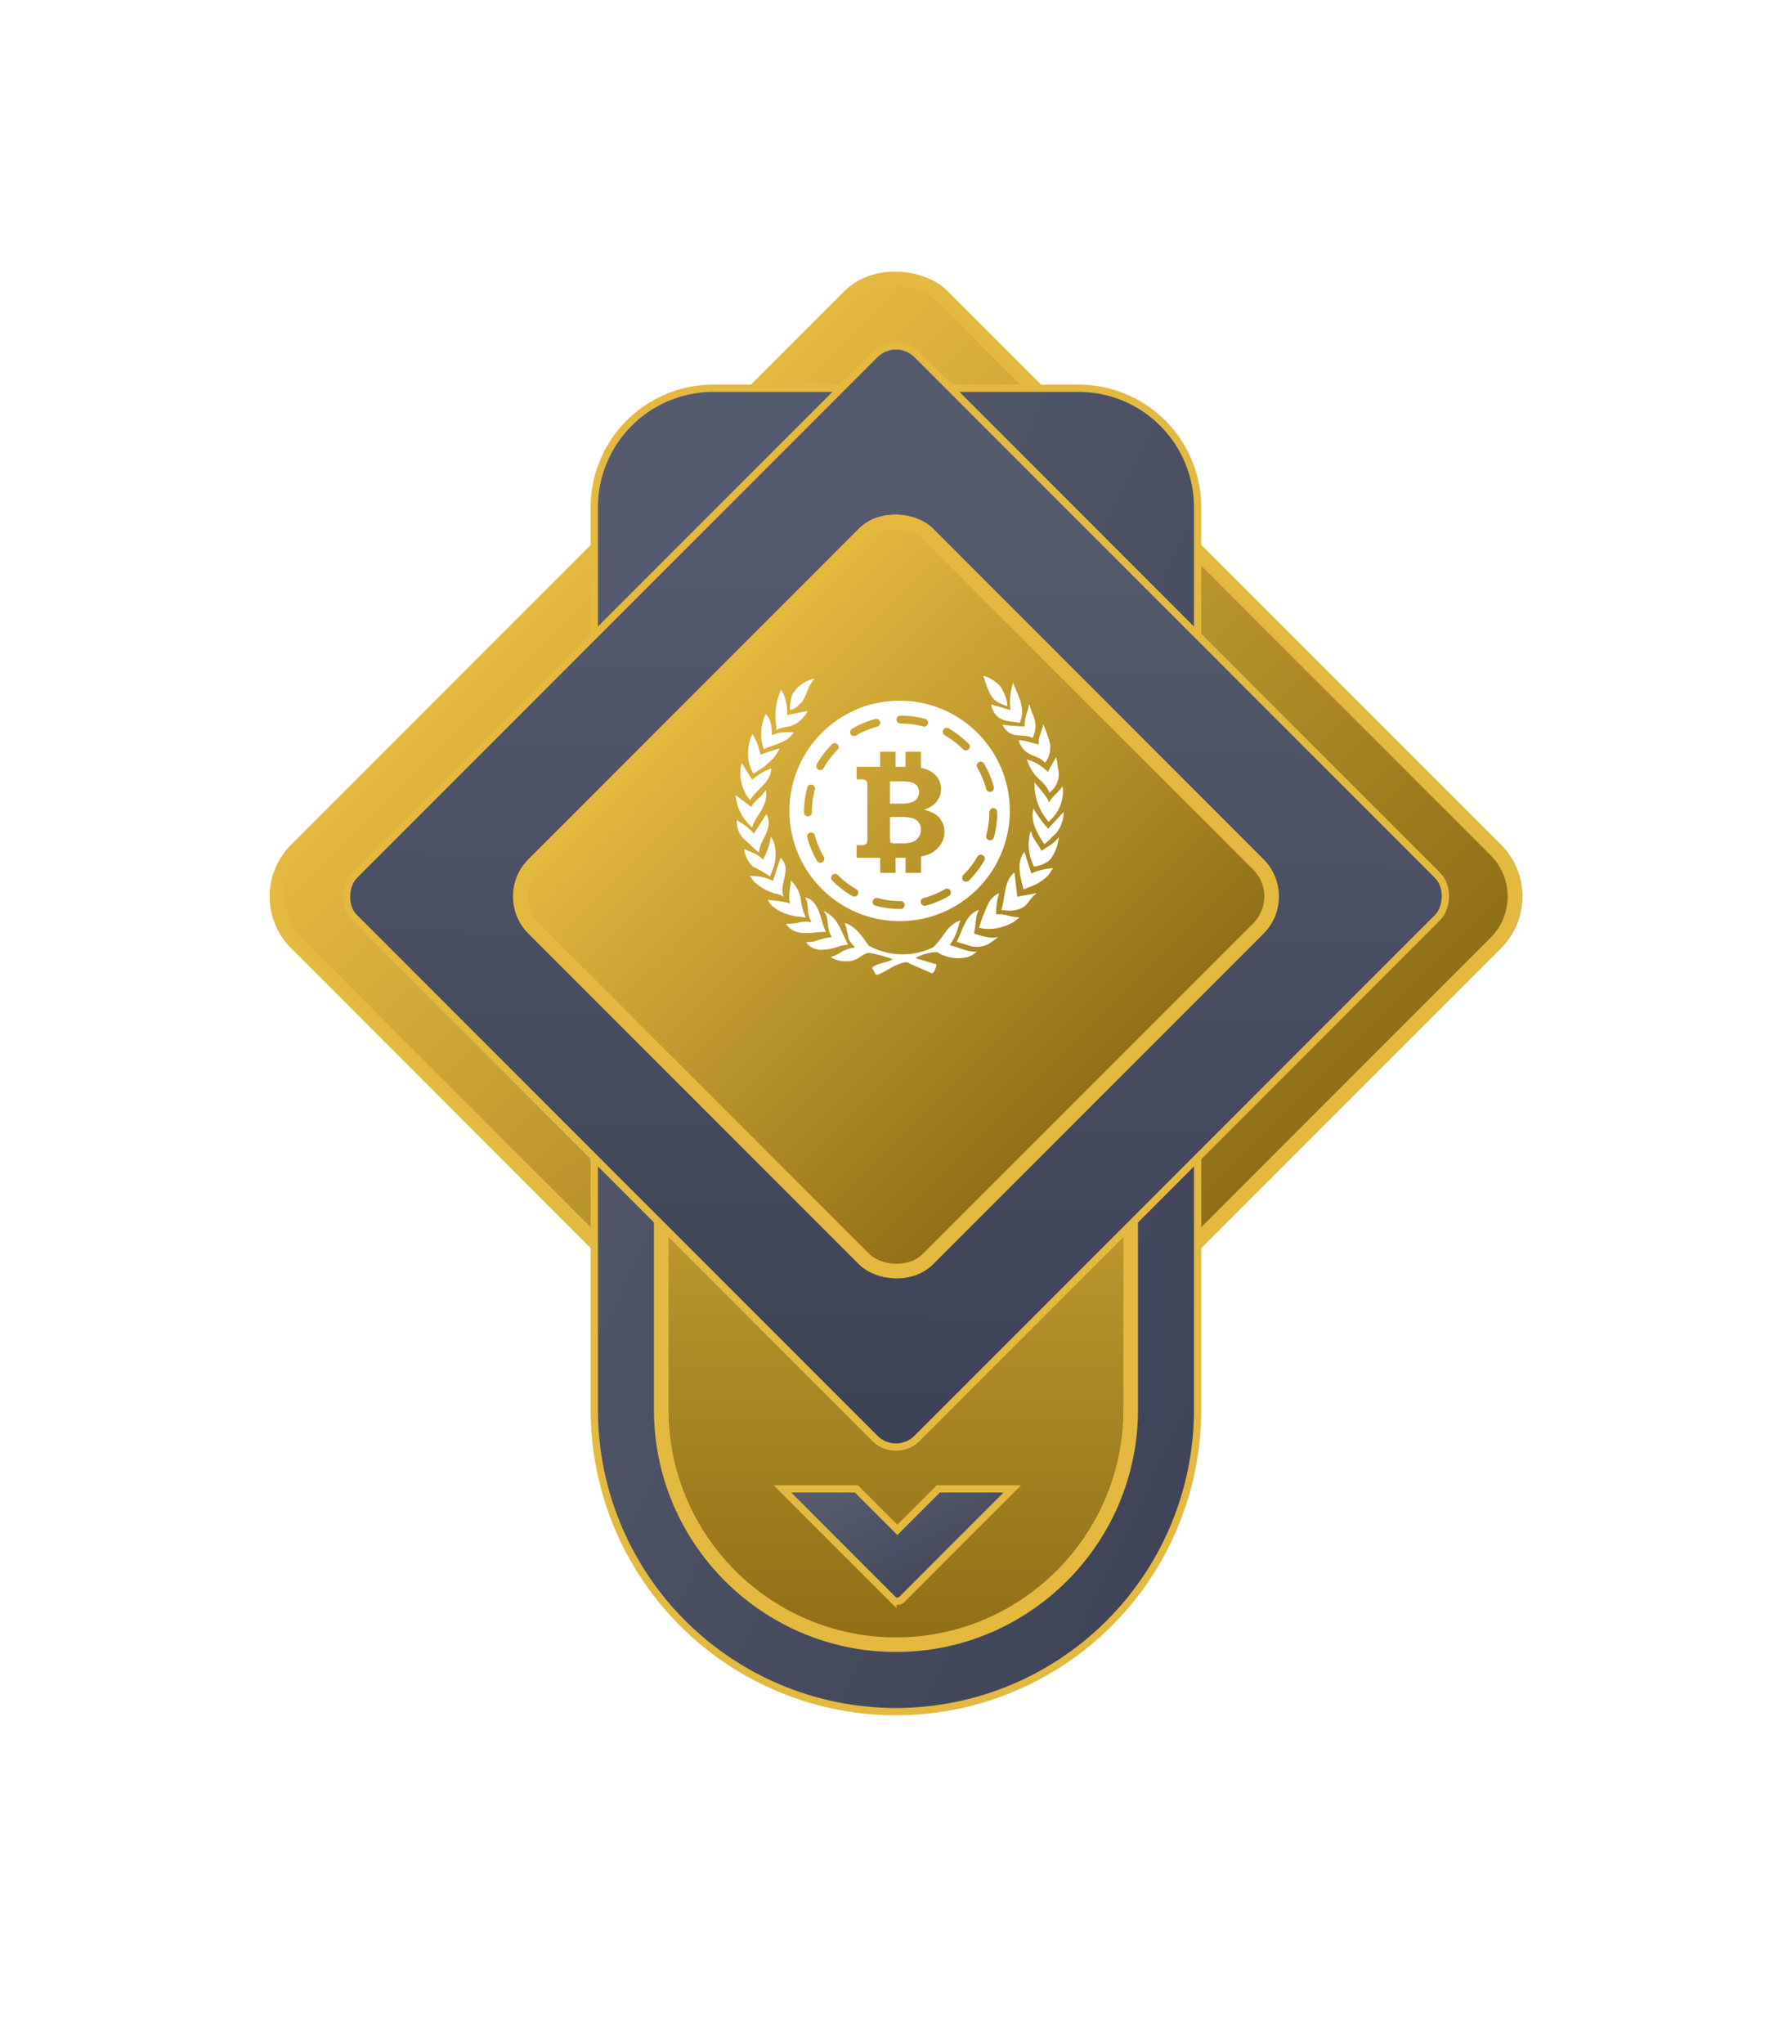 <svg xmlns="http://www.w3.org/2000/svg" xmlns:xlink="http://www.w3.org/1999/xlink" width="245.722" height="280.076" viewBox="0 0 245.722 280.076"><defs><linearGradient id="a" x1="0.5" x2="0.5" y2="1" gradientUnits="objectBoundingBox"><stop offset="0" stop-color="#e4b940"/><stop offset="1" stop-color="#8e6f16"/></linearGradient><filter id="b" x="2.848" y="2.848" width="240.026" height="240.026" filterUnits="userSpaceOnUse"><feOffset dy="10" input="SourceAlpha"/><feGaussianBlur stdDeviation="10" result="c"/><feFlood flood-opacity="0.4"/><feComposite operator="in" in2="c"/><feComposite in="SourceGraphic"/></filter><linearGradient id="d" x1="0.146" y1="0.146" x2="0.952" y2="0.974" gradientUnits="objectBoundingBox"><stop offset="0" stop-color="#565a6f"/><stop offset="1" stop-color="#3e4257"/></linearGradient><filter id="e" x="35.996" y="7.713" width="173.731" height="272.362" filterUnits="userSpaceOnUse"><feOffset dy="10" input="SourceAlpha"/><feGaussianBlur stdDeviation="15" result="f"/><feFlood flood-opacity="0.302"/><feComposite operator="in" in2="f"/><feComposite in="SourceGraphic"/></filter><filter id="h" x="59.676" y="87.886" width="126.372" height="168.51" filterUnits="userSpaceOnUse"><feOffset dy="10" input="SourceAlpha"/><feGaussianBlur stdDeviation="10" result="i"/><feFlood flood-opacity="0.4"/><feComposite operator="in" in2="i"/><feComposite in="SourceGraphic"/></filter><filter id="k" x="0" y="0" width="245.722" height="245.722" filterUnits="userSpaceOnUse"><feOffset dy="10" input="SourceAlpha"/><feGaussianBlur stdDeviation="15" result="l"/><feFlood flood-opacity="0.302"/><feComposite operator="in" in2="l"/><feComposite in="SourceGraphic"/></filter><filter id="n" x="61.082" y="158.547" width="123.938" height="106.401" filterUnits="userSpaceOnUse"><feOffset dy="10" input="SourceAlpha"/><feGaussianBlur stdDeviation="15" result="o"/><feFlood flood-opacity="0.302"/><feComposite operator="in" in2="o"/><feComposite in="SourceGraphic"/></filter><filter id="q" x="37.376" y="37.376" width="170.971" height="170.971" filterUnits="userSpaceOnUse"><feOffset dy="10" input="SourceAlpha"/><feGaussianBlur stdDeviation="10" result="r"/><feFlood flood-opacity="0.4"/><feComposite operator="in" in2="r"/><feComposite in="SourceGraphic"/></filter></defs><g transform="translate(5.956 -159.544)"><g transform="translate(26.892 182.392)"><g transform="translate(0 0)"><g transform="matrix(1, 0, 0, 1, -32.85, -22.85)" filter="url(#b)"><g transform="translate(32.85 112.86) rotate(-45)" stroke="#e4b940" stroke-width="2" fill="url(#a)"><rect width="127.298" height="127.298" rx="10" stroke="none"/><rect x="1" y="1" width="125.298" height="125.298" rx="9" fill="none"/></g></g></g></g><g transform="matrix(1, 0, 0, 1, -5.96, 159.54)" filter="url(#e)"><path d="M139.6,334.94V211.265a16.323,16.323,0,0,0-16.324-16.322H73.2a16.323,16.323,0,0,0-16.324,16.322V334.94a41.366,41.366,0,0,0,41.366,41.366h0A41.366,41.366,0,0,0,139.6,334.94Z" transform="translate(24.62 -151.73)" stroke="#e4b940" stroke-width="1" fill="url(#d)"/></g><g transform="matrix(1, 0, 0, 1, -5.96, 159.54)" filter="url(#h)"><g transform="translate(27.76 -126.91)" fill="url(#a)"><path d="M 95.1 342.31 C 77.353 342.31 62.914 327.871 62.914 310.124 L 62.914 235.8 L 127.286 235.8 L 127.286 310.124 C 127.286 327.871 112.847 342.31 95.1 342.31 Z" stroke="none"/><path d="M 63.914 236.8 L 63.914 310.124 C 63.914 327.32 77.904 341.31 95.1 341.31 C 112.296 341.31 126.286 327.32 126.286 310.124 L 126.286 236.8 L 63.914 236.8 M 61.914 234.8 L 128.286 234.8 L 128.286 310.124 C 128.286 328.422 113.398 343.31 95.1 343.31 C 76.802 343.31 61.914 328.422 61.914 310.124 L 61.914 234.8 Z" stroke="none" fill="#e4b940"/></g></g><g transform="matrix(1, 0, 0, 1, -5.96, 159.54)" filter="url(#k)"><rect width="109.112" height="109.112" rx="4.102" transform="translate(122.86 35.71) rotate(45)" stroke="#e4b940" stroke-width="1" fill="url(#d)"/></g><g transform="translate(101.333 353.591)"><g transform="matrix(1, 0, 0, 1, -107.29, -194.05)" filter="url(#n)"><path d="M94.142,287.9l-5.611,5.613L82.918,287.9H72.769l15.142,15.144a.875.875,0,0,0,1.238,0L104.293,287.9Z" transform="translate(34.52 -93.85)" stroke="#e4b940" stroke-width="1" fill="url(#d)"/></g></g><g transform="matrix(1, 0, 0, 1, -5.96, 159.54)" filter="url(#q)"><g transform="translate(67.38 112.86) rotate(-45)" stroke="#e4b940" stroke-width="2" fill="url(#a)"><rect width="78.468" height="78.468" rx="7.191" stroke="none"/><rect x="1" y="1" width="76.468" height="76.468" rx="6.191" fill="none"/></g></g><g transform="translate(94.905 250.659)"><path d="M39.973,9.767c-.465-.089-.96-.078-1.449-.127a2.368,2.368,0,0,1-1.575-.855,2.521,2.521,0,0,1-.359-.587l.357.044a24.719,24.719,0,0,0,2.687.2,6.243,6.243,0,0,1,.089-1.074,6,6,0,0,1,.215-.777,4.413,4.413,0,0,0,.294-1.138l.025-.057c.21.406.249.908.469,1.347a3.61,3.61,0,0,1,0,3.287A2.524,2.524,0,0,0,39.973,9.767ZM38.961,7.949c.871-2.034-.2-3.652-.911-5.5l-.017.074A8.386,8.386,0,0,0,37.71,6.2l-.8-.231-.745-.224-1.106-.322a2.764,2.764,0,0,0,.956,1.748.8.8,0,0,0,.168.11,2.934,2.934,0,0,0,.745.32C37.574,7.778,38.3,7.827,38.961,7.949Zm-2.05-2.4c.121.038.232.085.353.134a4.268,4.268,0,0,0-.367-1.62,5.7,5.7,0,0,0-.717-1.248.123.123,0,0,1-.04-.038,5.092,5.092,0,0,0-1.846-1.193,2.475,2.475,0,0,0-.359-.061c.133.3.253.636.37.979a8.7,8.7,0,0,0,.712,1.664,2.557,2.557,0,0,0,1.147,1.05A6.979,6.979,0,0,0,36.911,5.547Zm5.718,7.606a3.585,3.585,0,0,0,.508-2.269,10.611,10.611,0,0,0-.554-1.777c-.134-.326-.256-.635-.373-.955l-.045.057c-.121.882-.74,1.749-.583,2.691-.391-.05-.979-.251-1.6-.4a5,5,0,0,0-1.155-.18A2.767,2.767,0,0,0,40,12.013a.608.608,0,0,0,.1.065c.741.5,1.74.594,2.3,1.325A1.936,1.936,0,0,0,42.629,13.153Zm1.245,10A4.579,4.579,0,0,0,45,20.139l-2.147,2.328c-.041-.056-.082-.11-.125-.175a13.849,13.849,0,0,1-1.847-2.576h-.037c-.469,1.9.626,3.473,1.479,4.867a3.643,3.643,0,0,0,.426-.332C43.145,23.9,43.419,23.516,43.874,23.158ZM44.9,16.98c-.085-.142-.03-.215-.088-.317-.495.81-1.354,1.286-1.814,2.2a4.467,4.467,0,0,0-.314-.621,20.614,20.614,0,0,0-1.619-2.03.165.165,0,0,0-.049-.126l-.015.04a7.7,7.7,0,0,0,1.713,5.122c.057.085.121.183.19.268A5.53,5.53,0,0,0,44.9,16.98Zm-.6-2.311c-.114-.735-.194-1.372-.342-2.034l-1.155,2.053c-.057-.073-.114-.142-.168-.206a6.654,6.654,0,0,0-2.631-1.506.1.1,0,0,1-.049-.016c.021.064.033.129.052.192a6.355,6.355,0,0,0,1.933,2.81,5.674,5.674,0,0,1,.723.831,3.138,3.138,0,0,1,.354.724A3.123,3.123,0,0,0,44.305,14.669ZM10.641,2.1c.052-.057.1-.113.143-.162L10.7,1.9c-.017.008-.032.009-.057.019A4.84,4.84,0,0,0,8.647,2.995a4.222,4.222,0,0,0-.875,1.124,5.468,5.468,0,0,0-.3,2.073,2.132,2.132,0,0,0,1.2-.684c.141-.138.277-.276.426-.406a12.7,12.7,0,0,0,.6-1.132A6.551,6.551,0,0,1,10.641,2.1ZM2.279,15.74.922,13.572l-.086-.015-.04.016a5.788,5.788,0,0,0,1.2,4.978,5.514,5.514,0,0,1,.431-.621c.861-1.05,2.1-1.864,2.4-3.212a2.458,2.458,0,0,0,.066-.487.216.216,0,0,0-.072.008,6.138,6.138,0,0,0-1.273.581,11.885,11.885,0,0,0-1.151.821C2.359,15.677,2.317,15.707,2.279,15.74Zm-.1,3.743L0,17.853A6.6,6.6,0,0,0,2.279,22.29c.056-.186.119-.353.188-.522.375-.869.96-1.506,1.342-2.389a3.49,3.49,0,0,0,.354-2.155l-.113.025c-.289.635-1.132,1.148-1.612,1.786A1.773,1.773,0,0,0,2.179,19.484Zm2.79-9.843a5.511,5.511,0,0,0-.22-1.9,2.286,2.286,0,0,0-.622-1,6.234,6.234,0,0,0-.249,4.833,7.324,7.324,0,0,1,.91-.394A11.854,11.854,0,0,0,6.738,10.4,3.1,3.1,0,0,0,7.947,9.24a10.134,10.134,0,0,0-1.223,0A4.768,4.768,0,0,0,4.969,9.641Zm2.1-2.757a6.944,6.944,0,0,0-.4-2.677,3.226,3.226,0,0,0-.415-.745h-.04a8.671,8.671,0,0,0-.606,5.1,1.981,1.981,0,0,0-.049.377,3.952,3.952,0,0,1,1.16-.381c.194-.042.394-.076.59-.119A3.451,3.451,0,0,0,8.7,7.768a5.074,5.074,0,0,0,1.069-1.2c.013-.154.07-.154.117-.257l-1.2.245ZM4.792,11.842,3.4,12.3A8.311,8.311,0,0,0,2.326,9.485V9.479L2.3,9.534a5.8,5.8,0,0,0,.088,5.291.4.4,0,0,0,.058.082c.454-.253.955-.643,1.447-.912a11.89,11.89,0,0,0,.916-.85c.085-.073.175-.146.261-.219a5.822,5.822,0,0,0,.967-1.482ZM2,28.9a3.351,3.351,0,0,0,.552.823,6.741,6.741,0,0,0,2.458,1.481c.088.041.176.073.263.111a2.5,2.5,0,0,1,1.346.513c-.753-1.616,1.028-3.657-.211-5.111a1.015,1.015,0,0,0-.235-.259l-.019.054-1.05,3.111A.547.547,0,0,0,5,29.561a5.974,5.974,0,0,0-2.449-.614c-.094-.005-.183-.013-.278-.013A.352.352,0,0,0,2,28.9ZM9.68,38a2.25,2.25,0,0,0,1.375.964c.138.028.274.06.412.09a7.684,7.684,0,0,0,2.761-.484,5.619,5.619,0,0,1,1.2-.215c-.43-.829-.78-1.742-1.236-2.554a4.411,4.411,0,0,0-2.1-2.065l-.025.016c.871.9.332,2.494,1.094,3.434a.286.286,0,0,1,.038.119,10.279,10.279,0,0,0-2.163.513c-.068.027-.147.049-.22.081A6.629,6.629,0,0,1,9.68,38ZM43.162,26.66a6.255,6.255,0,0,0,1.172-3.051,5.431,5.431,0,0,1-1.575,1.347c-.269.168-.537.35-.808.541-.318-.611-.7-1.134-1.059-1.707-.194-.3-.231-.644-.4-.964l-.045.028a6.512,6.512,0,0,0,.485,4.8,4.476,4.476,0,0,0,1.848-.679A3.463,3.463,0,0,0,43.162,26.66ZM5.023,32.271c-.207-.024-.416-.044-.609-.068a3.191,3.191,0,0,0,.619.837A4.984,4.984,0,0,0,7,34.14c.408.135.85.241,1.3.342A6.114,6.114,0,0,1,9,34.539c.217.027.424.057.64.1a8.2,8.2,0,0,1-.666-2.266,4.349,4.349,0,0,0-1.415-2.826l-.016.041c.065,1.049-.416,2.071-.054,3.123-.16-.057-.326-.1-.5-.15A16.947,16.947,0,0,0,5.023,32.271ZM.175,21.258a3.444,3.444,0,0,0,.949,2.6c.484.394.936.847,1.379,1.256.236.22.471.427.712.614.1-1.815,2.05-3.2,1.044-5.247H4.2L2.513,23.133a.125.125,0,0,0-.033-.038A6.661,6.661,0,0,0,.513,21.518,1.852,1.852,0,0,0,.175,21.258Zm2.338,4.556c-.415-.2-.869-.365-1.325-.56A3.784,3.784,0,0,0,2.339,27.6c.069.049.131.088.194.135A13.241,13.241,0,0,1,4.709,29c.1-.217.19-.432.273-.66a5.752,5.752,0,0,0,.149-4.375,1.175,1.175,0,0,1-.2-.277.036.036,0,0,0-.019-.028l-.07-.042-.029.041a8.857,8.857,0,0,1-1.058,3.035A3.77,3.77,0,0,0,2.513,25.814ZM6.964,35.48a.356.356,0,0,0,.057.215,2.813,2.813,0,0,0,.792.655,3.284,3.284,0,0,0,1.212.386,9.336,9.336,0,0,0,2.008-.07,8.993,8.993,0,0,1,1.375-.057c-.581-1.1-.72-2.626-1.419-3.685a2.567,2.567,0,0,0-.935-.886c-.233-.036-.321-.174-.529-.168.61.873.171,2.277.827,3.225a.363.363,0,0,1,0,.192,3.318,3.318,0,0,0-1.345-.041,8.808,8.808,0,0,1-1.988.247A.12.12,0,0,0,6.964,35.48Zm33.243-5a6.908,6.908,0,0,0,2.6-1.559,3.326,3.326,0,0,0,.526-.782,1,1,0,0,0,.213-.28c-.224.027-.479.052-.751.093a7.325,7.325,0,0,0-2.233.642l-.389-1.2-.56-1.728h-.037c-1.1,1.435-.537,3.323-.121,4.983a.379.379,0,0,1,.028.122C39.716,30.675,39.969,30.575,40.208,30.478ZM14.239,39.525a4.43,4.43,0,0,1-1.2.508,3.129,3.129,0,0,0,1.215.508,4.324,4.324,0,0,0,1.87-.028c.91-.244,1.355-1.038,2.293-1.033a19.893,19.893,0,0,1,3.135.862c-.769.521-2.136.487-2.835,1.158l.468.875c.016.046.131.07.249.117,1.31-.487,2.633-1.663,4.083-1.748,1.077.57,2.329,1,3.407,1.546.406-.2.485-.694.619-1.079,0-.073,0-.16,0-.16l-2.871-.862a6.166,6.166,0,0,1,2.956-.823,5.4,5.4,0,0,0,4.141.691,3.612,3.612,0,0,0,1.014-.5.77.77,0,0,1,.406-.269,3.967,3.967,0,0,1-1.424-.13c-.8-.2-1.575-.549-2.4-.741a7.839,7.839,0,0,0,1.318-3.076.314.314,0,0,0,.125-.267.069.069,0,0,1-.057-.016c-1.823.606-2.275,2.489-3.717,3.682a9.644,9.644,0,0,1-8.768-.256c-.894-1.239-1.781-2.649-3.3-3.121a13.422,13.422,0,0,1,.526,2.155,3.906,3.906,0,0,0,.822,1.109.2.2,0,0,1-.03.142A4.152,4.152,0,0,0,14.239,39.525Zm25.246-6.333a3.731,3.731,0,0,0,.744-.758A4.786,4.786,0,0,1,41.3,31.279l-1.077.2-1.586.3-.389-3.266-.084,0a3.116,3.116,0,0,0-.967,1.559c-.324,1.036-.391,2.287-.705,3.339-.024.062-.036.127-.061.194h.064c.225.021.479.041.744.054A3.606,3.606,0,0,0,39.485,33.192Zm-4.8,3a6.488,6.488,0,0,0,1.829-.259c.253-.076.5-.158.743-.256a5.606,5.606,0,0,0,1.677-1.067,8.4,8.4,0,0,1-1.689-.277,5.14,5.14,0,0,0-.747-.127,3.068,3.068,0,0,0-.748,0,7.974,7.974,0,0,1,.407-2.942,3.416,3.416,0,0,0-1.5,1.451,26.07,26.07,0,0,0-1.276,3.31A4.728,4.728,0,0,0,34.681,36.192Zm-2.934,2.193a3.5,3.5,0,0,0,2.956-.138,1.837,1.837,0,0,0,.184-.13,8.828,8.828,0,0,0,1.12-.837,2.843,2.843,0,0,1-1.313.078,13.316,13.316,0,0,1-2.013-.538c.313-1.073.111-2.23.695-3.237l-.04,0a3.22,3.22,0,0,0-1.63,1.4c-.565.894-.9,2.016-1.388,2.973C30.781,38.085,31.262,38.246,31.746,38.385ZM24.13,18.843A1.549,1.549,0,0,0,24.9,18.3a1.392,1.392,0,0,0,.256-.838,1.409,1.409,0,0,0-.247-.841,1.315,1.315,0,0,0-.711-.5,6.228,6.228,0,0,0-1.664-.149H21.173V19.02H22.54A5.106,5.106,0,0,0,24.13,18.843Zm.912,4.847a1.73,1.73,0,0,0,.365-1.115,1.646,1.646,0,0,0-.257-.94,1.605,1.605,0,0,0-.778-.581,4.74,4.74,0,0,0-1.579-.2H21.175v2.706a3.537,3.537,0,0,0,.044.671.3.3,0,0,0,.146.176,1.945,1.945,0,0,0,.557.049h.912a4.944,4.944,0,0,0,1.315-.147A1.731,1.731,0,0,0,25.042,23.69Zm12.565-3.676A15.108,15.108,0,1,1,22.5,4.908,15.114,15.114,0,0,1,37.607,20.014ZM33.14,14.085a12.224,12.224,0,0,1,1.231,2.927.54.54,0,0,0,.524.4.48.48,0,0,0,.141-.02.538.538,0,0,0,.377-.664,13.156,13.156,0,0,0-1.337-3.188.54.54,0,0,0-.741-.194A.547.547,0,0,0,33.14,14.085ZM28.675,9.651A12.118,12.118,0,0,1,31.2,11.577a.551.551,0,0,0,.383.155.54.54,0,0,0,.379-.924,13.28,13.28,0,0,0-2.749-2.1.542.542,0,0,0-.739.2A.55.55,0,0,0,28.675,9.651ZM22.068,7.5a.558.558,0,0,0,.564.541,12.258,12.258,0,0,1,3.111.4.556.556,0,0,0,.138.019A.542.542,0,0,0,26.021,7.4a13.258,13.258,0,0,0-3.388-.438h-.038A.529.529,0,0,0,22.068,7.5Zm-6.291,1.99a.541.541,0,0,0,.741.195,12.116,12.116,0,0,1,2.927-1.223.541.541,0,0,0-.28-1.045,13.171,13.171,0,0,0-3.19,1.333A.54.54,0,0,0,15.777,9.492Zm-4.438,4.857a.532.532,0,0,0,.269.072.54.54,0,0,0,.469-.272A12.135,12.135,0,0,1,14,11.627a.541.541,0,0,0-.766-.762,13.321,13.321,0,0,0-2.1,2.745A.544.544,0,0,0,11.339,14.349ZM9.924,20.761a.55.55,0,0,0,.54-.553,12.163,12.163,0,0,1,.406-3.123.541.541,0,0,0-1.046-.277,13.2,13.2,0,0,0-.44,3.4v.027A.525.525,0,0,0,9.924,20.761ZM12.1,26.309a12.122,12.122,0,0,1-1.221-2.929.541.541,0,1,0-1.045.282,13.221,13.221,0,0,0,1.33,3.19.541.541,0,0,0,.936-.544Zm4.459,4.446a12.282,12.282,0,0,1-2.519-1.932.541.541,0,1,0-.762.766,13.4,13.4,0,0,0,2.744,2.1.559.559,0,0,0,.269.07.539.539,0,0,0,.269-1.008Zm6.617,2.16a.545.545,0,0,0-.545-.541,12.3,12.3,0,0,1-3.14-.407.54.54,0,1,0-.274,1.044,13.255,13.255,0,0,0,3.415.443h.013A.532.532,0,0,0,23.176,32.915Zm.13-6.467V28.5h2.115v-2.23a5.321,5.321,0,0,0,.934-.261,3.679,3.679,0,0,0,1.691-1.277,3.064,3.064,0,0,0,.6-1.829A2.949,2.949,0,0,0,28.25,21.4a2.792,2.792,0,0,0-1.063-1.052,5.421,5.421,0,0,0-1.343-.492,4,4,0,0,0,1.313-.7,2.954,2.954,0,0,0,.762-.979,2.717,2.717,0,0,0-.235-2.737,3.141,3.141,0,0,0-1.433-1.089,4.423,4.423,0,0,0-.837-.235v-2.2H23.3v2.055H21.94V11.912H19.827v2.055H16.6v1.726H17.1a1.664,1.664,0,0,1,.667.09.519.519,0,0,1,.247.241,2.062,2.062,0,0,1,.072.705v6.962a2.1,2.1,0,0,1-.072.7.5.5,0,0,1-.247.241,1.69,1.69,0,0,1-.667.085H16.6v1.725h3.228V28.5h2.114V26.448h1.2C23.205,26.451,23.252,26.448,23.306,26.448Zm6.151,4.489a.539.539,0,0,0-.741-.194,12.05,12.05,0,0,1-2.932,1.217.54.54,0,0,0-.383.663.548.548,0,0,0,.525.4.5.5,0,0,0,.138-.019,13.308,13.308,0,0,0,3.193-1.326A.548.548,0,0,0,29.458,30.937Zm4.449-4.845a.547.547,0,0,0-.74.194A12.172,12.172,0,0,1,31.232,28.8a.541.541,0,0,0,.765.766A13.459,13.459,0,0,0,34.1,26.826.535.535,0,0,0,33.906,26.091Zm1.968-5.914-.54-.021h.54a.521.521,0,0,0-.537-.517.562.562,0,0,0-.541.569,12.075,12.075,0,0,1-.414,3.148.539.539,0,0,0,.383.663.5.5,0,0,0,.138.021.544.544,0,0,0,.525-.4A13.234,13.234,0,0,0,35.874,20.177Z" transform="translate(0 0)" fill="#fff"/></g></g></svg>